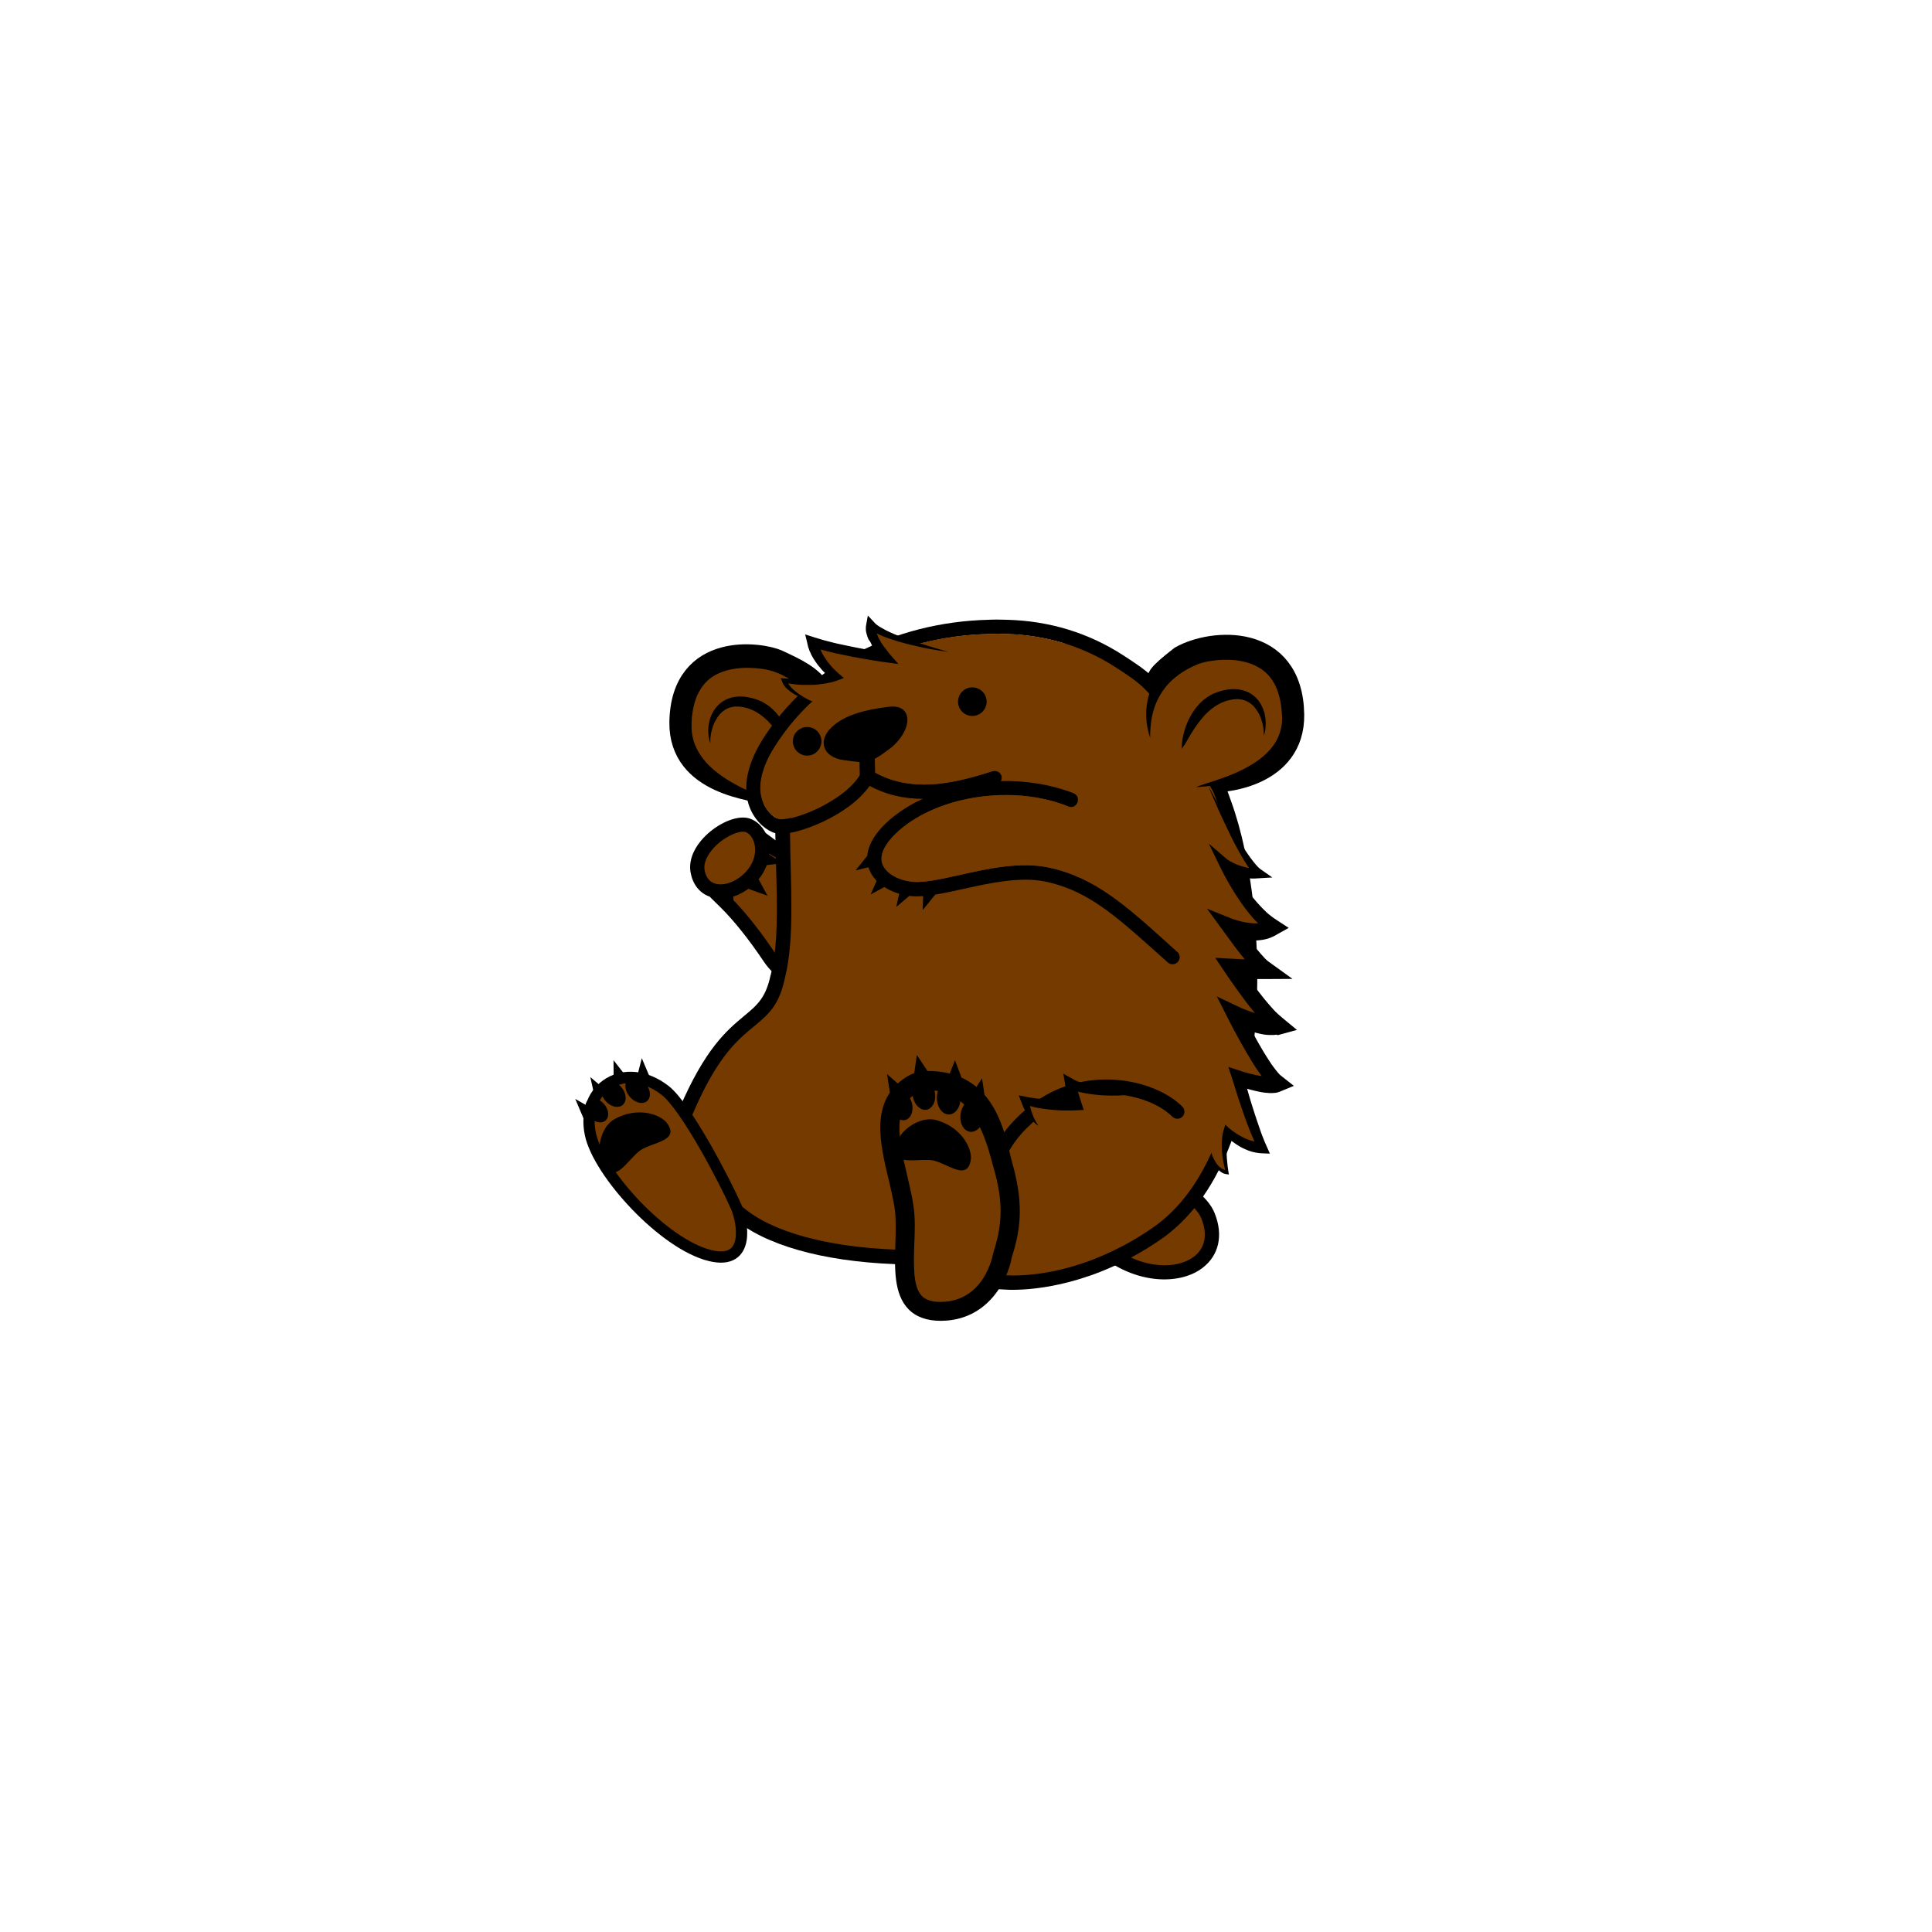 <svg id="wapuugotchi_svg__wapuu" x="0" y="0" version="1.1" viewBox="0 0 1000 1000" xmlns="http://www.w3.org/2000/svg">
  <style id="animation--nose_wiggle_1">
    #wapuugotchi_type__bear #Face--group__nose { transform-origin: 55% 63%; animation: Face--group__nose 0.3s 0s 4 normal linear forwards}
    @keyframes Face--group__nose { 100,0% {transform: rotate(0deg)} 25% {transform: rotate(-0.3deg)} 75% {transform: rotate(0.3deg)}}
  </style>
  <style id="animation--ear_wiggle_1">
    #wapuugotchi_type__bear #LeftEar--group { transform-origin: 58% 35%; animation: LeftEar--group 0.1s 2s 2 normal linear forwards}@keyframes LeftEar--group { 100%, 0% {transform: rotate(0deg)} 50% {transform: rotate(20deg)}}
    #wapuugotchi_type__bear #RightEar--group { transform-origin: 41% 40%; animation: RightEar--group 0.1s 2s 2 normal linear forwards}@keyframes RightEar--group { 100%, 0% {transform: rotate(0deg)} 50% {transform: rotate(-20deg)}}
  </style>
  <style id="animation--foot_wiggle_1">
    #wapuugotchi_type__bear #LeftFoot--group { transform-origin: 49% 66%; animation: LeftFoot--group 3s 12s 2 normal linear forwards}@keyframes LeftFoot--group { 100%, 0% {transform: rotate(0deg)} 25% {transform: rotate(-5deg)} 50% {transform: rotate(0deg)} 75% {transform: rotate(5deg)}}
    #wapuugotchi_type__bear #RightFoot--group { transform-origin: 37% 64%; animation: RightFoot--group 3s 12s 2 normal linear forwards}@keyframes RightFoot--group { 100%, 0% {transform: rotate(0deg)} 25% {transform: rotate(5deg)} 50% {transform: rotate(0deg)} 75% {transform: rotate(-5deg)}}
  </style>
  <style id="animation--swing tail_1">
    #wapuugotchi_type__bear #Tail--group { transform-origin: 55% 63%; animation: Tail--group 3s 22s 2 normal ease-in-out forwards}
    @keyframes Tail--group { 0% {transform: rotate(0deg)} 50% {transform: rotate(-12deg)}}
  </style>
  <g id="wapuugotchi_type__bear">
    <g id="Background--group" />
    <g id="RightArm--group">
      <path d="M436.6 504c-4.5 5.1-10.5 7.9-17 7.9-9.1 0-18.5-5.5-24.4-14.4-7.8-11.6-15.5-21.2-22.3-27.9l-4.8-4.7c-2-2-1.1-5.3 1.6-6.1l6.5-1.7c3.2-.9 6.4-2.7 9.1-5.5 3-3 4.8-6.7 5.2-10.4V430c0-1.3 1.5-2.1 2.5-1.3l9.3 6.9c.7.5 1.7 1.1 2.9 1.7 10.2 4.9 31.7 27.4 35.7 46.7 2.1 10.1-1.2 16.5-4.3 20z" />
      <path fill="#743a00" d="M402.1 444.1c-1.5-.7-2.9-1.5-4.2-2.4-.5 5.5-3 11-7.3 15.3-3.7 3.7-8.1 6.2-12.5 7.4 8.7 8.6 17 19.8 23.2 29.1 4.5 6.7 11.6 11.1 18.3 11.1 4.1 0 8.1-1.6 11.4-5.4 13-14.8-17.3-49.6-28.9-55.1z" />
    </g>
    <g id="Tail--group">
      <path fill="#743a00" d="M617.128 620.697c30.317 28.287-11.02 52.217-39.656 31.377-43.828-31.817 13.832-51.272 39.656-31.377z" />
      <path d="M596.403 605.62c16.863 4.853 28.715 13.046 32.374 22.511 4.454 11.295 2.147 21.556-6.284 28.079-10.659 8.272-31.738 9.227-51.226-5.011-16.067-11.693-10.42-16.704 4.375-5.966 16.625 12.09 33.885 11.693 42.396 5.17 5.727-4.375 7.08-11.295 3.898-19.488-2.784-7.159-13.124-13.92-27.522-18.056-26.01-7.636-20.203-13.681 1.989-7.238z" />
    </g>
    <g id="Body--group">
      <path d="M649.7 531.9c-2 24-6.7 45.1-13.9 62.9-8.5 20.9-20.3 36.6-35.1 46.8-34 23.4-64.8 26-76.4 26-1.3 0-2.5 0-3.8-.1-18.4-.8-26-4.4-32.7-7.5-5.9-2.8-11-5.2-24.9-5.7-37.5-1.5-67-9.9-83.1-23.6-.2-.1-.5-.4-.9-.7-4.8-3.5-19.3-14.3-25-24.7-5.3-9.7-6.2-22.3-2.3-31.4 13.4-31.2 24.5-40.5 33.5-48 3.6-3 6.4-5.3 8.8-8.7 2.2-3.1 3.8-7.1 4.9-12.2 0-.1 0-.2.1-.3 3.9-15 3.4-34.9 2.8-56-.2-5.7-.3-11.7-.4-17.5v-.1c0-18.6 9.6-40.7 25.7-59.2 18.1-20.8 41.6-33.6 66.1-36.2 20.2-2.1 34.3-3.1 45.9-3.1 43.7 0 58.6 14.8 82.2 48.4 7.5 10.6 12.1 22.5 16 33.7 11.1 30.4 15.9 76.5 12.5 117.2z" />
      <path fill="#743a00" d="M358.5 576.7c-3 7-2.2 17.4 2 25 5.6 10.3 23 22.2 24.1 23.2 15.1 12.9 43.7 20.5 78.7 21.9 31.2 1.3 24.3 11.8 57.6 13.3 1.1 0 2.2.1 3.5.1 16.7 0 43.7-5 72.2-24.7 58-39.9 52.9-165.3 34-218.6-3.9-11.1-8.3-22.2-15.1-31.9-23.5-33.5-36.6-45.2-76.2-45.2-12.2 0-26.9 1.1-45.1 3.1-49.9 5.3-85.3 55.3-85.3 88.1.3 27.4 2.5 55.1-2.7 75.5-1.4 6.5-3.4 11.2-6 14.9-9.8 13.5-23.4 12.4-41.7 55.3z" />
      <g class="remove--part">
        <path fill="#743a00" d="M627.028 596.794s2.166 9.705 8.22 9.943c-3.06-13.602-.32-21.238-.32-21.238s8.538 8.67 18.478 8.59c-5.735-11.453-12.68-36.19-12.68-36.19s15.356 5.647 21.09 2.863c-7.837-5.25-22.619-35.476-22.619-35.476s14.59 7.477 22.3 5.01c-8.601-6.601-23.765-29.27-23.765-29.27s9.94.556 17.267.556c-4.524-3.023-18.286-21.874-18.286-21.874s13.57 5.33 22.81-.08c-13.572-8.75-25.741-32.612-25.741-32.612s6.945 5.409 18.095 4.852c-8.41-6.363-26.314-45.34-26.314-45.34" />
        <path d="M627.028 596.794c.382 1.193.828 2.307 1.402 3.341.51 1.034 1.147 2.068 1.847 2.864.701.875 1.53 1.511 2.358 1.988.191.08.446.239.637.318.191.08.446.16.637.239.255.08.446.08.701.08h.7l-.827 1.352c-.192-.875-.446-1.75-.638-2.625-.19-.875-.382-1.75-.573-2.705l-.255-1.352a55.691 55.691 0 0 0-.191-1.352 55.642 55.642 0 0 0-.191-1.352l-.128-1.432c-.063-.477-.063-.954-.063-1.432 0-.477-.064-.954-.064-1.431v-1.432c0-.477 0-.955.064-1.432.063-.477.063-.955.127-1.432l.191-1.432c.064-.477.128-.954.255-1.431l.191-.716c.064-.239.128-.477.255-.796l.765-2.465 1.847 1.67c.255.239.638.557.956.795.319.239.637.557 1.02.796l2.102 1.432a47.978 47.978 0 0 0 4.333 2.386c1.465.636 2.994 1.193 4.523 1.511 1.53.318 3.059.477 4.524.398l-1.975 4.454-1.083-2.227-1.02-2.227c-.382-.716-.637-1.511-.955-2.227-.319-.716-.637-1.512-.956-2.227-.637-1.512-1.21-3.023-1.784-4.534-.573-1.512-1.147-3.023-1.657-4.534-1.083-3.023-2.102-6.125-3.122-9.148l-1.465-4.613c-.51-1.591-.956-3.102-1.465-4.693l-2.23-6.92 5.861 1.909 1.21.397 1.275.398c.828.239 1.72.477 2.549.716 1.72.398 3.377.795 5.097 1.114 1.656.318 3.377.477 4.97.556h1.146c.383 0 .765-.08 1.084-.08.318-.079.7-.079.955-.158.128 0 .255-.08.383-.16l.318-.158-.382 7.795c-.892-.637-1.72-1.273-2.421-1.989-.383-.318-.701-.716-1.02-1.034-.318-.318-.637-.716-.955-1.034a53.02 53.02 0 0 1-1.784-2.148c-.574-.715-1.084-1.431-1.657-2.227-2.166-2.943-4.078-6.045-5.925-9.147-1.848-3.102-3.696-6.284-5.416-9.466-.892-1.59-1.72-3.181-2.612-4.772l-1.275-2.466-1.274-2.466-6.117-12.09 10.896 5.17 1.21.557 1.274.557c.892.397 1.72.715 2.613 1.034 1.72.636 3.504 1.272 5.224 1.75 1.72.477 3.44.795 5.097 1.034.383 0 .829.08 1.21.08h1.148c.382 0 .7-.08 1.083-.08l.51-.08.446-.159-1.083 8.988-1.02-.795-.956-.875a20.544 20.544 0 0 1-1.784-1.75c-1.146-1.193-2.293-2.386-3.376-3.58a158.452 158.452 0 0 1-6.18-7.476c-1.976-2.546-3.887-5.17-5.799-7.796l-2.803-3.977-1.402-1.988-1.402-2.068-5.734-8.511 8.92.477 4.269.238 4.269.16 8.538.238-1.848 8.988a14.576 14.576 0 0 1-1.784-1.431c-.51-.478-.956-.955-1.402-1.352-.892-.955-1.72-1.83-2.548-2.784-1.593-1.91-3.122-3.739-4.652-5.648a180.572 180.572 0 0 1-4.46-5.807l-2.166-2.943-2.166-2.943-9.239-12.647 13.062 5.25a4.7 4.7 0 0 0 1.21.398c.446.159.892.238 1.275.397l2.676.716c1.784.398 3.568.636 5.352.796 1.784.08 3.504.08 5.16-.24.383-.079.829-.158 1.211-.238.382-.08.828-.238 1.21-.318.383-.159.765-.238 1.147-.398a7.048 7.048 0 0 0 1.084-.556l-.128 7.477c-.764-.557-1.465-1.034-2.166-1.591-.701-.557-1.402-1.114-2.103-1.75-.7-.637-1.338-1.193-1.975-1.83l-1.911-1.909c-2.485-2.625-4.715-5.488-6.818-8.431-2.102-2.943-4.141-6.045-5.989-9.227a109.436 109.436 0 0 1-2.74-4.852l-1.338-2.466c-.446-.875-.828-1.67-1.274-2.545l-5.989-12.33 9.366 8.034c.064.08.255.16.382.239.128.08.319.239.446.318.319.239.637.398.956.557.637.398 1.338.716 1.975 1.034.319.16.701.318 1.02.477.318.16.7.318 1.019.398l2.103.716c.382.08.7.159 1.083.318.382.08.7.16 1.083.239l1.083.238 1.083.16c.765.158 1.466.158 2.23.238.382.08.765 0 1.083.08h1.147l-.956 4.454c-.955-.796-1.72-1.67-2.484-2.546a75.148 75.148 0 0 1-2.04-2.704c-1.274-1.83-2.42-3.738-3.567-5.647-2.23-3.898-4.333-7.796-6.244-11.852a523.46 523.46 0 0 1-5.735-12.17c-1.784-4.136-3.631-8.273-5.288-12.488 2.103 3.897 4.142 7.795 6.308 11.692a305.369 305.369 0 0 0 6.499 11.454c2.23 3.739 4.46 7.477 6.88 11.057 1.211 1.75 2.422 3.5 3.696 5.09.637.796 1.275 1.591 1.975 2.307.638.716 1.338 1.352 1.976 1.75l5.798 4.057-6.754.398-1.21.08c-.383 0-.829.079-1.211.079-.829 0-1.657 0-2.485-.08l-1.21-.08-1.211-.159c-.383-.079-.829-.079-1.21-.159-.383-.08-.83-.159-1.211-.238-.829-.16-1.657-.398-2.422-.637a7.17 7.17 0 0 1-1.21-.397c-.382-.16-.828-.318-1.21-.478-.829-.318-1.594-.636-2.358-1.034-.382-.238-.765-.397-1.21-.636-.192-.08-.383-.239-.574-.318-.191-.16-.382-.239-.637-.398l3.377-4.295c.382.716.828 1.511 1.274 2.227l1.338 2.227c.892 1.512 1.848 2.943 2.803 4.375 1.912 2.943 3.887 5.727 5.99 8.352 2.102 2.625 4.268 5.17 6.562 7.477l1.72 1.67a17.907 17.907 0 0 0 1.784 1.512c.574.477 1.21.954 1.784 1.352.574.477 1.21.795 1.848 1.273l6.116 3.977-6.243 3.5c-.51.318-1.084.636-1.593.875-.51.238-1.083.477-1.593.715-.574.16-1.083.398-1.657.557-.573.16-1.083.239-1.656.398a29.538 29.538 0 0 1-6.435.477 40.774 40.774 0 0 1-6.244-.716 21.259 21.259 0 0 1-3.059-.716c-.51-.159-1.02-.238-1.529-.397a28.61 28.61 0 0 1-1.593-.557l3.823-7.397 2.166 2.863 2.167 2.784c1.465 1.91 2.93 3.739 4.396 5.568 1.465 1.83 2.995 3.58 4.46 5.33.765.874 1.53 1.67 2.23 2.465.382.398.765.716 1.083 1.034.319.318.701.557.892.716l12.36 8.909-14.208.08c-2.93 0-5.861 0-8.728-.08l-4.333-.16-4.333-.158 3.186-8.034 2.676 3.897 2.74 3.819a294.998 294.998 0 0 0 5.607 7.477c1.911 2.465 3.823 4.852 5.798 7.079a64.892 64.892 0 0 0 2.994 3.261l1.53 1.432.764.636.7.636 7.901 6.523-8.983 2.466-.956.238-.7-.238c-.638.08-1.211.159-1.785.159h-1.72c-.574 0-1.083-.08-1.657-.08-2.166-.238-4.205-.716-6.18-1.272-1.975-.557-3.95-1.273-5.862-2.069l-2.867-1.193-1.402-.636c-.51-.239-.892-.477-1.465-.716l4.715-6.92 1.147 2.386 1.21 2.386c.829 1.591 1.593 3.182 2.421 4.693 1.657 3.103 3.314 6.205 5.098 9.227 1.72 3.023 3.568 5.966 5.415 8.75.446.716.956 1.352 1.402 1.989.51.636.956 1.272 1.465 1.909.255.318.51.556.701.875.255.318.51.556.701.795.51.557.956.875 1.338 1.193l6.371 5.011-6.753 2.784c-.319.16-.637.239-.956.398-.318.08-.637.16-.892.239a6.41 6.41 0 0 1-1.72.238c-.51.08-1.083.08-1.593.08s-1.02 0-1.53-.08c-1.974-.08-3.886-.477-5.733-.875a69.486 69.486 0 0 1-5.48-1.431c-.892-.24-1.784-.557-2.676-.875l-1.338-.478-1.338-.477 3.823-5.011c.382 1.511.828 3.102 1.274 4.613l1.338 4.614c.892 3.102 1.784 6.125 2.804 9.147.446 1.512.955 3.023 1.465 4.534.51 1.511 1.02 3.023 1.53 4.455.254.715.509 1.51.764 2.227.255.716.51 1.431.828 2.147l.828 2.148.892 2.068 2.04 4.614-4.015-.16a24.366 24.366 0 0 1-5.415-.874c-1.784-.478-3.441-1.273-5.098-2.069-1.656-.875-3.185-1.909-4.714-3.022-.765-.557-1.466-1.193-2.23-1.83-.383-.318-.701-.636-1.084-.954a13.24 13.24 0 0 1-1.083-1.034l2.613-.796c0 .08-.128.239-.128.398-.064.16-.127.398-.191.557-.127.398-.191.795-.255 1.193s-.191.795-.255 1.193c-.063.398-.127.796-.19 1.273-.065.398-.065.875-.128 1.272-.064.398-.064.875-.128 1.273-.063.398-.063.875-.063 1.273 0 .398-.064.875 0 1.273v1.272c0 .398 0 .875.063 1.273 0 .398 0 .875.064 1.273l.127 1.272c.064.875.192 1.75.255 2.625l.383 2.625.254 1.511-1.083-.159c-.255-.08-.573-.08-.828-.159-.255-.08-.573-.159-.828-.238-.255-.08-.51-.24-.765-.398l-.764-.477c-.956-.716-1.784-1.67-2.422-2.705-.637-1.034-1.146-2.227-1.592-3.34-.192-1.194-.51-2.387-.765-3.66z" />
      </g>
    </g>
    <g id="Ball--group"/>
    <g id="RightFoot--group">
      <path fill="#743a00" stroke="#000" stroke-width="5.838" d="M344.18 564.319c-20.484-15.77-43.65-1.707-38.61 22.678 4.145 19.997 37.96 57.144 62.101 62.916 20.972 5.04 16.745-17.558 13.413-25.199-5.853-13.33-26.012-52.023-36.904-60.395z" />
      <g class="remove--part">
        <path d="m 332.193,547.716 4.295,10.182 -7.397,1.909 z m 2.732,22.181 a 7.477,5.33 49.282 0 1 -8.916,-2.19 7.477,5.33 49.282 0 1 -0.838,-9.144 7.477,5.33 49.282 0 1 8.916,2.19 7.477,5.33 49.282 0 1 0.838,9.144 z m -37.175,-1.102 8.75,5.011 -4.295,5.489 z m 7.796,-11.295 7.716,6.522 -5.25,4.534 z m 12.011,-8.75 6.761,8.67 -6.681,3.739 z m -4.375,55.919 c -5.727,-7.159 -2.625,-21 4.614,-25.215 10.977,-6.363 22.43,-3.42 26.885,1.193 8.272,10.182 -7.556,10.42 -13.602,15.034 -6.124,4.693 -12.17,16.226 -17.897,8.988 z m 0.213,-24.677 a 6.92,5.01 49.282 0 1 -8.312,-1.976 6.92,5.01 49.282 0 1 -0.716,-8.513 6.92,5.01 49.282 0 1 8.312,1.976 6.92,5.01 49.282 0 1 0.716,8.513 z m 8.938,-8.092 a 7.477,5.409 49.282 0 1 -8.976,-2.138 7.477,5.409 49.282 0 1 -0.778,-9.195 7.477,5.409 49.282 0 1 8.977,2.138 7.477,5.409 49.282 0 1 0.777,9.195 z"/>
      </g>
    </g>
    <g id="FullHead--group">
      <g id="BeforeHead--group"/>
      <g id="RightEar--group">
        <path fill="#743a00" stroke="#000" stroke-miterlimit="10" stroke-width="13.92" d="M422.95 395.234c-3.976 13.92-15.59 16.942-23.862 14.556-8.272-2.386-46.135-4.772-45.657-35.953.636-40.726 40.805-34.283 48.6-30.703 18.931 8.829 31.578 14.476 20.92 52.1z" />
        <path fill="#743a00" d="M402.508 415.438c-8.272-2.387-49.634-10.42-49.157-41.522.637-40.725 40.646-33.964 48.6-30.703 15.67 6.443 27.602 20.363 24.022 42.635" />
        <path d="M402.508 415.438s-.715-.08-2.147-.319c-1.432-.238-3.5-.477-6.045-.954-2.625-.477-5.807-1.114-9.386-2.148-1.83-.477-3.739-1.113-5.728-1.83-1.988-.715-4.056-1.59-6.204-2.545-2.147-1.034-4.295-2.147-6.443-3.579-2.147-1.432-4.375-3.023-6.443-4.932-2.068-1.909-4.056-4.136-5.727-6.681-1.67-2.546-3.102-5.41-4.056-8.511-.955-3.102-1.432-6.364-1.512-9.625v-2.386c0-.796.08-1.67.08-2.466.08-1.59.238-3.182.557-4.852.477-3.261 1.431-6.522 2.863-9.704.716-1.591 1.511-3.182 2.545-4.614.955-1.511 2.069-2.863 3.341-4.215a28.823 28.823 0 0 1 8.59-6.284c3.183-1.591 6.444-2.546 9.705-3.182 3.261-.636 6.522-.795 9.704-.795 3.182 0 6.284.397 9.307.954 1.511.318 3.022.636 4.454 1.034.716.239 1.511.477 2.227.716l1.193.477.398.16.239.079.477.239c.318.159.557.238.954.477l1.035.557c.715.318 1.272.716 1.909 1.034a39.515 39.515 0 0 1 3.579 2.306c4.613 3.262 8.352 7.318 10.977 11.534a34.32 34.32 0 0 1 4.693 12.409c.636 3.818.557 7.238.318 9.942-.318 2.705-.795 4.773-1.193 6.125a9.885 9.885 0 0 1-.477 1.591 8.39 8.39 0 0 1-.16.557v-2.148c-.08-1.432-.159-3.5-.477-6.045-.397-2.545-.954-5.568-2.227-8.83-.636-1.59-1.352-3.26-2.307-4.93a31.728 31.728 0 0 0-3.42-4.853c-2.625-3.102-6.045-6.045-10.102-8.352a116.4 116.4 0 0 0-3.182-1.67c-.556-.239-1.113-.557-1.67-.716l-.795-.318a8.282 8.282 0 0 1-.955-.398l-.477-.16-.239-.079s.08 0 0 0h-.159l-.716-.238-1.67-.478c-1.193-.238-2.466-.477-3.739-.636a63.112 63.112 0 0 0-7.795-.477c-2.625 0-5.25.318-7.795.795-5.09 1.034-9.704 3.182-13.045 6.682-1.67 1.75-3.023 3.818-4.136 6.045-1.114 2.307-1.83 4.773-2.386 7.318-.239 1.273-.478 2.625-.637 3.977-.08.636-.159 1.273-.159 1.91l-.08 1.113v.954c-.079 2.546.08 5.011.637 7.318 1.034 4.693 3.5 8.909 6.602 12.488 3.102 3.58 6.84 6.364 10.42 8.75 1.83 1.193 3.659 2.227 5.409 3.182 1.75.954 3.5 1.83 5.09 2.545 3.262 1.511 6.205 2.784 8.67 3.739 2.467.954 4.376 1.75 5.728 2.227 1.273.397 1.988.716 1.988.716z" />
        <path d="M409.826 391.654s-.557-1.034-1.511-2.784a137.546 137.546 0 0 0-4.136-7 61.535 61.535 0 0 0-3.023-4.295c-1.113-1.431-2.307-2.943-3.659-4.295a33.593 33.593 0 0 0-4.454-3.738l-.636-.398-.637-.398c-.398-.238-.875-.477-1.273-.716-.397-.238-.874-.397-1.352-.636l-.159-.08c.16.08 0 0 .08 0h-.16l-.397-.159-.796-.318c-1.829-.636-3.897-1.034-5.727-1.113h-1.431c-.478 0-.875.08-1.353.159-.875.159-1.75.397-2.545.795a7.951 7.951 0 0 0-2.227 1.352c-.716.478-1.352 1.114-1.91 1.75-.556.637-1.113 1.352-1.51 2.068-.398.716-.875 1.432-1.194 2.148-1.352 2.943-1.829 5.648-2.068 7.636-.08.955-.08 1.75-.08 2.307v.795s-.079-.238-.238-.795c-.159-.557-.398-1.273-.557-2.307-.318-1.988-.556-5.011.398-8.59.398-1.75 1.193-3.66 2.386-5.489 1.194-1.83 2.864-3.58 5.012-4.852 2.147-1.273 4.772-1.989 7.317-2.148 2.625-.159 5.091.239 7.557.875l.795.239.398.08h.08l.159.079.238.08c.637.238 1.194.397 1.83.715.557.239 1.193.478 1.75.796l.795.477.796.477c2.147 1.353 3.977 3.023 5.488 4.773 1.511 1.75 2.784 3.58 3.739 5.409 1.034 1.83 1.75 3.58 2.386 5.33 1.193 3.34 1.67 6.283 1.909 8.351.08 1.034.159 1.83.159 2.386-.239.716-.239 1.034-.239 1.034z" />
      </g>
      <g id="Head--group">
        <path d="M516.4 328.1c1.6 0 3.2 0 4.8.1 20.6.6 39.5 6.5 55.9 17 11.2 7.2 17.5 11.4 25.9 25.2 1.5 2.5 9 .8 7.9-1.1-10.1-17.6-17.5-22.3-29.8-30.3-17.7-11.4-37.8-17.6-59.7-18.2-1.6 0-3.3-.1-5-.1-1.6 0-3.3 0-4.9.1-24.3.6-47.8 6.6-67.8 17.1-20.2 10.6-37.1 26.1-48.9 44.7-7.7 12.3-10.3 23.9-7.4 33.5 2.4 7.8 7.9 12.7 12.3 14.6 1.4.6 2.9.9 4.7.9 9.3 0 34.7-9.3 45.7-24.8 8.4 4.5 17.6 6.7 28.1 6.7 12.6 0 25-3.2 36.4-6.9 3-1 3.8-2.2 3.9-4.1 0-1.3-1.2-3.6-3.8-3.5-.3 0-.7.1-1 .2-11.2 3.6-23.3 6.9-35.4 6.9-9.3 0-18.6-2-27.4-7.4-.6-.4-1.3-.5-1.9-.5-1.3 0-2.5.6-3.2 1.8l-.1.1c-7.9 14.3-33.3 24.1-41.2 24.1-.7 0-1.3-.1-1.7-.3-2.8-1.2-6.6-4.6-8.2-10-2.3-7.5 0-17 6.6-27.4 22.5-35.7 63.4-57.1 110.6-58.3 1.4-.1 3-.1 4.6-.1" />
        <path d="M516.6 399.4c-1-.4-2-.7-3-.3-19.7 6.3-42.5 12-62.8-.5-1.7-1.1-4-.5-5.1 1.2l-.1.1c-8.6 15.7-38.3 26-43 23.9-2.8-1.2-6.6-4.6-8.2-10-2.3-7.5 0-17 6.6-27.4 22.5-35.7 63.4-57.1 110.6-58.3 3.1-.1 6.3-.1 9.5 0 20.6.6 39.5 6.5 55.9 17 13.2 8.5 19.7 12.7 30.6 33.6-33.782-1.673-55.4 2.019-91 20.7z" fill="#743a00"/>
        <line fill="none" stroke="#000000" stroke-width="7.954" stroke-miterlimit="10" x1="448.783" y1="390.797" x2="449.022" y2="402.33" id="line8671" style="display:inline" />
        <g class="remove--part">
          <path fill="#743a00" d="M490.88 337.396s-33.408-6.618-40.169-14.039c-1.511 6.284 7.636 16.847 7.636 16.847s-25.772-3.81-38.26-8.156c1.989 10.362 12.17 17.984 12.17 17.984s-10.26 4.412-26.487 1.939c1.431 6.284 14.635 11.097 14.635 11.097" />
          <path d="M490.88 337.396c-3.659-.468-7.238-1.07-10.818-1.738-1.83-.334-3.58-.735-5.33-1.136-1.749-.401-3.578-.803-5.328-1.27-1.75-.468-3.5-.936-5.25-1.471s-3.5-1.137-5.25-1.738a85.529 85.529 0 0 1-2.545-1.003c-.875-.401-1.67-.736-2.546-1.204-.397-.2-.875-.468-1.272-.668-.398-.2-.796-.468-1.194-.736-.795-.534-1.59-1.136-2.306-1.871l4.136-.803c0 .268 0 .535-.08.87 0 .267.08.601.08.935 0 .335.159.669.159.936.08.335.16.669.318 1.003.08.334.239.669.398 1.003l.398 1.003.477 1.003c.159.334.398.668.557 1.002.159.335.397.669.556 1.003.24.334.398.669.637.936.398.669.875 1.27 1.352 1.872.477.602.955 1.27 1.432 1.872l.716.936c.238.267.477.602.716.869l4.136 4.68-6.92-.936c-1.67-.2-3.262-.468-4.932-.736l-4.852-.802a222.464 222.464 0 0 1-9.704-1.805c-1.591-.334-3.262-.668-4.852-1.003a126.945 126.945 0 0 1-4.853-1.136l-2.386-.602c-.795-.2-1.59-.401-2.386-.668l-2.386-.736-2.387-.802 3.978-2.607.238 1.136.16.602.158.601.398 1.137.477 1.136c.16.402.318.736.557 1.137.16.401.318.735.557 1.137l.636 1.07c.239.333.477.735.716 1.069.239.334.477.735.716 1.07.239.334.477.735.795 1.07.319.333.557.668.796 1.002l.875 1.003c.636.668 1.193 1.337 1.909 1.939.318.334.636.601.954.936.318.267.716.601.955.869l2.545 2.139-3.102 1.203c-.398.134-.636.268-.954.335a4.45 4.45 0 0 1-.875.267c-.557.2-1.114.334-1.75.468-1.114.267-2.307.535-3.5.669-.557.133-1.193.2-1.75.267-.557.067-1.193.134-1.75.2-.557.067-1.193.134-1.75.134l-1.75.067h-3.5l-1.75-.067-1.75-.134c-.557-.066-1.113-.066-1.75-.2l-1.75-.2c-.556-.067-1.113-.201-1.67-.268l-1.67-.267 1.59-1.338.24.87c.079.267.238.601.397.869.08.267.318.534.557.869l.318.4.318.402.716.802.795.736.875.735c.318.267.637.468.875.735.318.201.637.468.955.669.318.2.636.468.954.669.637.4 1.352.869 2.068 1.27 1.353.802 2.784 1.604 4.296 2.273-1.591-.468-3.182-1.07-4.693-1.672-.796-.334-1.512-.668-2.307-1.002-.398-.2-.716-.402-1.114-.535-.397-.2-.716-.401-1.113-.602-.318-.2-.716-.401-1.034-.668l-1.034-.669-.955-.735-.954-.803-.478-.4-.397-.469c-.239-.334-.557-.601-.796-1.003-.238-.334-.477-.668-.636-1.07l-.477-1.203-.637-1.537 2.227.2 1.67.134c.558.067 1.114.134 1.671.134l1.67.067c.557.066 1.114.066 1.671.066h1.67l1.591-.066c.557 0 1.114-.067 1.591-.067l1.59-.134 1.592-.2c.557-.067 1.034-.134 1.59-.201a13.158 13.158 0 0 0 1.591-.267c.557-.067 1.035-.201 1.591-.335a21.81 21.81 0 0 0 3.023-.802c.477-.134.954-.334 1.432-.468.238-.067.477-.134.716-.267.238-.067.477-.2.636-.268l-.477 3.343c-.478-.334-.875-.669-1.273-1.003l-1.193-1.003a29.938 29.938 0 0 1-2.227-2.072l-1.034-1.07a16.729 16.729 0 0 1-.955-1.136c-.318-.401-.636-.736-.954-1.137-.319-.401-.637-.802-.875-1.203-.319-.401-.557-.803-.875-1.204l-.796-1.27c-.238-.401-.477-.869-.716-1.27a7.287 7.287 0 0 1-.636-1.337l-.636-1.337-.478-1.404-.238-.669-.16-.735-.317-1.404-1.035-4.212 5.012 1.605 2.227.668 2.227.669c.716.2 1.511.4 2.307.601.795.201 1.511.402 2.307.602 1.51.401 3.102.736 4.693 1.07l4.772 1.003a240.72 240.72 0 0 0 9.545 1.805l4.773.869 4.772.802-2.784 3.744c-.318-.401-.557-.669-.795-1.003l-.796-1.003a55.655 55.655 0 0 1-1.431-2.072c-.478-.669-.875-1.404-1.353-2.14-.238-.334-.397-.735-.636-1.07-.239-.334-.398-.735-.557-1.136-.159-.4-.397-.735-.557-1.136l-.954-1.337c-.16-.401-.318-.803-.477-1.204-.16-.4-.239-.802-.398-1.27-.08-.401-.239-.802-.318-1.27-.08-.468-.16-.87-.16-1.337v-1.404c.08-.468.16-1.003.24-1.471l.795-4.345 3.34 3.543c.398.468.876.936 1.512 1.404.318.2.636.468.954.668.319.2.637.401 1.034.602l2.148 1.203c.716.401 1.511.736 2.307 1.137a72.484 72.484 0 0 0 4.772 2.005l5.012 1.805c1.67.602 3.34 1.137 5.09 1.739l5.091 1.604c3.5 1.07 7 2.14 10.42 3.075z" />
        </g>
      </g>
      <g id="LeftEar--group">
        <path fill="#743a00" stroke="#000" stroke-miterlimit="10" stroke-width="13.92" d="M632.016 402.941s36.562-1.9 36.085-33.081c-.637-40.726-40.566-37.634-56.26-28.789-24.702 19.253-1.828 7.078 4.305 21.322 5.378 12.49 10.366 31.214 15.87 40.548z" />
        <path fill="#743a00" d="M618.943 407.483c8.273-2.386 49.635-6.443 49.158-37.544-.637-40.725-40.647-33.964-48.6-30.703-15.67 6.443-27.602 20.363-24.023 42.635" />
        <path d="M618.943 407.483s.716-.318 1.989-.795a172.894 172.894 0 0 1 5.807-1.91 181.09 181.09 0 0 0 8.829-3.101c3.34-1.273 7-2.864 10.738-5.011 1.83-1.034 3.738-2.228 5.488-3.58 1.83-1.352 3.5-2.863 5.091-4.534 1.511-1.67 2.943-3.58 3.977-5.568 1.114-2.068 1.83-4.215 2.307-6.522.239-1.193.398-2.386.398-3.58.08-1.272 0-2.386-.08-3.738l-.08-1.034-.079-.955-.239-1.909c-.159-1.272-.397-2.625-.715-3.818a30.6 30.6 0 0 0-2.546-7.159c-1.193-2.147-2.545-4.136-4.295-5.806-3.5-3.261-8.113-5.33-13.204-6.284-5.09-.954-10.42-.875-15.431-.08-1.273.16-2.466.398-3.66.716l-1.67.478-.318.08h-.08s-.079 0 0 0h-.079l-.239.079-.954.397c-.636.239-1.114.478-1.67.716-.557.239-1.114.478-1.67.796a54.828 54.828 0 0 0-3.103 1.67c-3.977 2.386-7.398 5.25-9.943 8.352-2.545 3.182-4.375 6.523-5.568 9.704a38.708 38.708 0 0 0-2.147 8.75c-.319 2.545-.398 4.613-.478 5.966v2.147s-.08-.159-.159-.557a23.25 23.25 0 0 0-.477-1.59c-.318-1.353-.875-3.42-1.193-6.046-.239-2.704-.398-5.965.238-9.783a39.465 39.465 0 0 1 1.512-6.046c.716-2.068 1.75-4.215 2.943-6.283 2.466-4.216 6.204-8.193 10.738-11.534a39.515 39.515 0 0 1 3.58-2.307c.636-.398 1.272-.716 1.908-1.034.637-.318 1.353-.716 1.989-1.034l.875-.398.239-.08h.08l.158-.079.16-.08c.238-.079.397-.158.636-.238a26.404 26.404 0 0 1 2.306-.795c1.512-.478 2.943-.796 4.455-1.114 3.022-.557 6.045-.954 9.147-1.034 3.102-.08 6.364.08 9.625.636a39.994 39.994 0 0 1 9.704 2.943 30.406 30.406 0 0 1 8.67 5.887c2.545 2.465 4.614 5.408 6.125 8.51a29.86 29.86 0 0 1 1.909 4.773 25.458 25.458 0 0 1 1.193 4.852c.318 1.591.477 3.182.636 4.773.08.795.16 1.59.16 2.386l.079 1.193v1.114c0 1.511-.08 3.182-.239 4.772-.159 1.591-.477 3.182-.875 4.773-.795 3.102-2.147 6.045-3.818 8.67a29.763 29.763 0 0 1-5.806 6.682c-2.148 1.909-4.375 3.42-6.602 4.693a50.892 50.892 0 0 1-6.682 3.181c-4.375 1.75-8.431 2.784-12.09 3.5-3.66.716-6.841 1.193-9.386 1.432-2.625.318-4.693.477-6.046.636-1.272 0-2.068.16-2.068.16z" />
        <path d="m 611.705,387.677 v -0.875 c 0,-0.556 0,-1.352 0.16,-2.386 0.158,-2.068 0.715,-4.932 1.908,-8.352 0.636,-1.67 1.352,-3.5 2.386,-5.33 1.034,-1.829 2.228,-3.658 3.739,-5.408 1.511,-1.75 3.34,-3.42 5.488,-4.773 l 0.796,-0.477 0.795,-0.477 a 11.793,11.793 0 0 1 1.75,-0.796 44.166,44.166 0 0 1 1.83,-0.715 l 0.238,-0.08 0.16,-0.08 h 0.079 l 0.398,-0.08 0.795,-0.238 c 2.466,-0.716 5.011,-1.034 7.556,-0.875 2.546,0.16 5.17,0.875 7.318,2.148 2.148,1.273 3.898,3.023 5.012,4.852 1.193,1.83 1.909,3.739 2.386,5.488 0.875,3.58 0.636,6.523 0.398,8.591 -0.16,1.034 -0.398,1.75 -0.557,2.307 -0.16,0.477 -0.239,0.795 -0.239,0.795 v -0.795 c 0,-0.557 0,-1.352 -0.08,-2.307 -0.159,-1.909 -0.715,-4.693 -2.068,-7.636 a 14.486,14.486 0 0 0 -1.193,-2.148 c -0.477,-0.716 -0.954,-1.431 -1.511,-2.068 -0.557,-0.636 -1.193,-1.272 -1.909,-1.75 -0.716,-0.557 -1.432,-0.954 -2.227,-1.352 -0.796,-0.398 -1.67,-0.557 -2.546,-0.795 -0.477,-0.08 -0.875,-0.16 -1.352,-0.16 a 4.325,4.325 0 0 0 -1.432,0 c -1.909,0.08 -3.897,0.478 -5.727,1.114 l -0.795,0.318 -0.398,0.16 h -0.159 0.08 l -0.16,0.079 c -0.477,0.239 -0.874,0.398 -1.352,0.636 -0.397,0.239 -0.875,0.478 -1.272,0.716 l -0.637,0.398 -0.636,0.398 a 33.593,33.593 0 0 0 -4.454,3.738 c -1.353,1.352 -2.546,2.864 -3.66,4.295 a 61.535,61.535 0 0 0 -3.022,4.296 c -1.75,2.784 -3.182,5.25 -4.136,7 -1.193,1.59 -1.75,2.624 -1.75,2.624 z" />
      </g>
      <g id="Face--group">
        <path d="m 510.686,363.178 c 0,4.057 -3.34,7.398 -7.397,7.398 a 7.383,7.383 0 0 1 -7.398,-7.398 7.383,7.383 0 0 1 7.398,-7.397 c 4.056,0 7.397,3.34 7.397,7.397 z" />
        <path d="m 425.178,383.7 c 0,4.057 -3.34,7.398 -7.397,7.398 -4.057,0 -7.398,-3.341 -7.398,-7.398 0,-4.056 3.34,-7.397 7.398,-7.397 a 7.383,7.383 0 0 1 7.397,7.397 z" />
        <path id="Face--group__nose" d="m 432.655,374.553 c -10.42,7.795 -7.238,17.5 4.375,18.93 11.693,1.512 12.568,2.228 23.306,-5.806 11.692,-8.75 13.124,-23.306 0,-21.874 -13.125,1.511 -21.874,4.375 -27.681,8.75 z" />
      </g>
    </g>
    <g id="LeftLeg--group">
      <path fill="#743a00" d="M512.4 655.2c-4.6-5.2-3.7-15.7-1.9-29.4 2.6-19.8 5-34.5 25.4-50.8 24.4-19.5 62.2-15 76.2-.5 3.6 3.7 6.7 10.9 7.3 18.8.9 11.4-22.2 42.4-44.8 51.8-22.6 9.6-54 19.3-62.2 10.1z" />
      <path d="M512.4 658.9c-1.2 0-2.3-.5-3-1.6-4.7-6.7-4.5-17.2-2.6-32 2.5-19 4.6-35.5 26.8-53.2 26.8-21.4 63.7-14 78.4.7 1.4 1.4 1.4 3.8 0 5.2-1.4 1.4-3.8 1.4-5.2 0-12.5-12.5-45.4-18.7-68.6-.1-18.9 15.1-21.4 28.2-24.1 48.4-1.4 11-2.3 21.8 1.3 26.7 1.2 1.7.8 4-.9 5.2-.6.5-1.4.7-2.1.7z" />
      <g class="remove--part">
        <path fill="#743a00" d="M581.717 566.886s-19.487-1.75-27.76-6.045c1.352 6.284 2.864 10.897 2.864 10.897s-16.466.875-26.408-2.227c2.386 9.386 7.079 13.045 7.079 13.045" />
        <path d="M581.717 566.886c-1.193.08-2.386.16-3.579.16s-2.386.079-3.58 0c-2.386 0-4.851-.16-7.238-.398-1.193-.16-2.386-.239-3.58-.477-1.192-.16-2.385-.398-3.658-.637-2.386-.557-4.852-1.193-7.318-2.307l3.898-2.943.716 2.625.715 2.625.796 2.625.398 1.273.397 1.272 1.273 3.818-3.898.16-1.75.08h-5.09c-1.114 0-2.307-.08-3.42-.16-1.114-.08-2.307-.16-3.421-.318-1.114-.08-2.227-.239-3.42-.398-1.114-.159-2.227-.398-3.42-.557-.557-.08-1.114-.238-1.671-.397-.557-.16-1.114-.239-1.67-.478l-1.67-.477-1.671-.557 2.545-2.386c.08.557.239 1.193.318 1.75.16.557.239 1.193.398 1.75.16.557.318 1.193.477 1.75.08.318.16.557.239.875l.318.875c.08.318.239.557.318.875.08.318.239.557.318.875.24.557.478 1.113.796 1.67.318.557.557 1.114.875 1.59a18 18 0 0 0 1.034 1.592 11.367 11.367 0 0 1-1.59-1.114c-.478-.398-.955-.875-1.433-1.352-.954-.955-1.75-1.989-2.466-3.023l-.556-.795c-.16-.239-.318-.557-.478-.875-.159-.318-.318-.557-.477-.875l-.477-.875c-.318-.557-.557-1.193-.796-1.83a44.354 44.354 0 0 0-.715-1.829l-1.194-3.102 3.739.716 1.511.318c.478.08 1.034.16 1.591.239.557.08 1.034.159 1.591.238.557.08 1.034.16 1.59.16 1.035.079 2.148.158 3.183.238.556 0 1.034.08 1.59.08l1.591.079c1.114 0 2.148.08 3.261.08h3.262l3.26-.08 1.592-.08 1.59-.079-2.624 3.898-.239-.716-.239-.716-.397-1.432c-.239-.955-.477-1.83-.716-2.784-.239-.954-.477-1.909-.636-2.784l-.478-2.863-.954-5.728 4.852 2.705c.477.239.875.477 1.352.716.477.238.955.477 1.511.636 1.034.398 2.068.796 3.182 1.193 2.148.716 4.375 1.432 6.682 2.068 2.227.637 4.534 1.273 6.84 1.91l3.42.954c1.194.318 2.387.636 3.5.954z" />
      </g>
    </g>
    <g id="LeftFoot--group">
      <path fill="#743a00" d="M518.879 649.929s-4.932 28.715-32.056 28.715c-27.124 0-15.59-32.852-18.93-54.248-3.262-21.397-16.466-49.317 3.26-62.441 19.727-13.125 43.59 25.453 47.646 40.248 5.807 19.806 5.012 32.135.08 47.726z" />
      <path d="M479.744 564.261c-2.068 0-3.977.637-5.807 1.83-11.613 7.795-9.306 21.795-4.374 42.396 1.193 5.09 2.465 10.34 3.181 15.272 1.034 6.364.796 13.522.478 20.443-.319 10.738-.716 21.794 3.897 26.567 1.989 2.068 5.17 3.102 9.625 3.102 22.51 0 27.044-23.704 27.203-24.658.08-.239.08-.398.16-.637 4.374-13.92 5.726-25.214 0-44.782-3.66-13.284-9.784-39.85-34.363-39.533zm7.08 119.394c-7.16 0-12.807-2.068-16.705-6.125-7.477-7.795-7.079-21-6.681-33.726.239-6.443.398-13.125-.398-18.613-.716-4.534-1.83-9.306-3.022-14.477-4.614-19.09-9.784-40.725 8.51-52.895 3.5-2.307 7.319-3.5 11.296-3.5 36.032-.16 40.328 33.726 43.828 46.532 6.283 21.715 4.852 34.92 0 50.112-2.069 11.613-12.33 32.692-36.829 32.692z" />
      <g class="remove--part">
        <path d="m 479.571,574.392 a 5.807,8.113 -9.939 0 1 -7.12,-6.99 5.807,8.113 -9.939 0 1 4.32,-8.993 5.807,8.113 -9.939 0 1 7.12,6.989 5.807,8.113 -9.939 0 1 -4.32,8.994 z m 11.603,2.458 a 8.511,6.125 89.223 0 1 -6.24,-8.427 8.511,6.125 89.223 0 1 6.009,-8.593 8.511,6.125 89.223 0 1 6.24,8.427 8.511,6.125 89.223 0 1 -6.01,8.593 z m 10.774,8.934 a 6.125,8.51 9.027 0 1 -4.713,-9.367 6.125,8.51 9.027 0 1 7.384,-7.444 6.125,8.51 9.027 0 1 4.714,9.366 6.125,8.51 9.027 0 1 -7.385,7.445 z m 6.352,-27.647 -5.727,8.829 7.397,2.466 z m -14,-9.387 -3.738,9.546 7.795,1.272 z m -19.726,-2.704 -1.591,10.977 8.67,-0.238 z m -15.431,9.944 1.67,10.896 8.352,-2.147 z m 4.215,38.418 c 0.955,-9.147 12.886,-16.783 20.92,-14.715 12.33,3.181 18.374,13.363 18.295,19.726 -1.273,13.045 -12.727,2.148 -20.284,1.114 -7.477,-0.955 -19.885,2.943 -18.93,-6.125 z m 5.06,-14.655 a 7.477,5.33 78.13 0 1 -6.753,-6.22 7.477,5.33 78.13 0 1 3.677,-8.414 7.477,5.33 78.13 0 1 6.754,6.22 7.477,5.33 78.13 0 1 -3.678,8.414 z"/>
      </g>
    </g>
    <g id="LeftArm--group">
      <g id="BeforeLeftArm--part"/>
      <path d="m 478,413.3 c -6.4,2.9 -12.4,6.6 -17.6,11.1 -12.1,10.6 -12.6,19.4 -10.8,24.8 2.5,7.7 11.1,13.4 21.9,14.6 7.1,0.7 16.2,-1.3 26.7,-3.6 13.9,-3.1 29.7,-6.6 42.9,-3.9 19.6,4.1 33.3,15 53.1,32.7 l 10.3,9.2 c 1.5,1.3 3.9,1.2 5.2,-0.4 1.3,-1.5 1.2,-3.9 -0.4,-5.2 l -2.9,-2.6 c -24,-21.7 -39.9,-36 -63.8,-41 -14.8,-3.1 -31.3,0.6 -46,3.9 -9.5,2.1 -18.5,4.1 -24.3,3.5 -7.8,-0.8 -14.1,-4.6 -15.7,-9.5 -1.5,-4.7 1.6,-10.7 8.7,-17 20.7,-18.2 59.1,-23.7 87.5,-12.5 4.7,1.9 7.4,-5.1 2.7,-6.9 -11.4,-4.4 -24.6,-6.6 -37.7,-6.2 -10.1,0.4 -30.5,4.8 -39.8,9 z" />
      <path fill="#743a00" d="M615.4 451c11.7 12.2 17 60.3-6 41.6l-2.9-2.6c-24-21.7-39.9-36-63.8-41-14.8-3.1-31.3.6-46 3.9-9.5 2.1-18.5 4.1-24.3 3.5-7.8-.8-14.1-4.6-15.7-9.5-1.5-4.7 1.6-10.7 8.7-17 20.7-18.2 59.3-24 87.5-12.5 4.6 2 46.1 16.5 62.5 33.6z" />
      <path d="m477.596 471.038.319-10.102 6.84 1.273zm-13.681-1.591 2.148-9.863 6.522 2.465zm-13.283-6.443 4.454-10.102 6.443 4.136zm-7.796-12.488 6.92-8.59 5.17 5.647z" />
    </g>
    <g id="RightHand--group">
      <g id="BeforeRightHand--part"/>
      <path fill="#743a00" d="M387.395 427.29c-8.193-3.262-28.794 10.658-26.328 23.862 2.466 13.125 17.26 13.125 27.124 3.261 9.863-9.863 7.159-23.942-.796-27.124z" />
      <path d="M384.611 430.471c-3.977 0-11.215 3.58-16.067 9.386-1.75 2.148-4.614 6.284-3.818 10.58 1.113 6.044 5.09 7.317 8.272 7.317 4.136 0 8.83-2.227 12.568-5.966 4.136-4.136 6.045-9.624 5.011-14.635-.636-3.102-2.307-5.568-4.534-6.443-.398-.16-.875-.239-1.432-.239zm-11.613 34.601c-8.034 0-14-5.09-15.51-13.284-1.035-5.408.874-11.295 5.329-16.624 5.806-7 14.954-12.01 21.715-12.01 1.511 0 2.943.238 4.216.795 4.533 1.83 7.954 6.204 9.067 11.772 1.512 7.477-1.034 15.431-7 21.397-5.17 5.011-11.613 7.954-17.817 7.954z" />
      <path d="m379.998 472.072-.636-10.261-7.557 2.147zm17.261-8.432-5.25-9.704-6.84 5.33zm7.874-16.863-9.306-6.045-3.977 7.636z" />
    </g>
    <g id="Front--group" />
  </g>
</svg>
